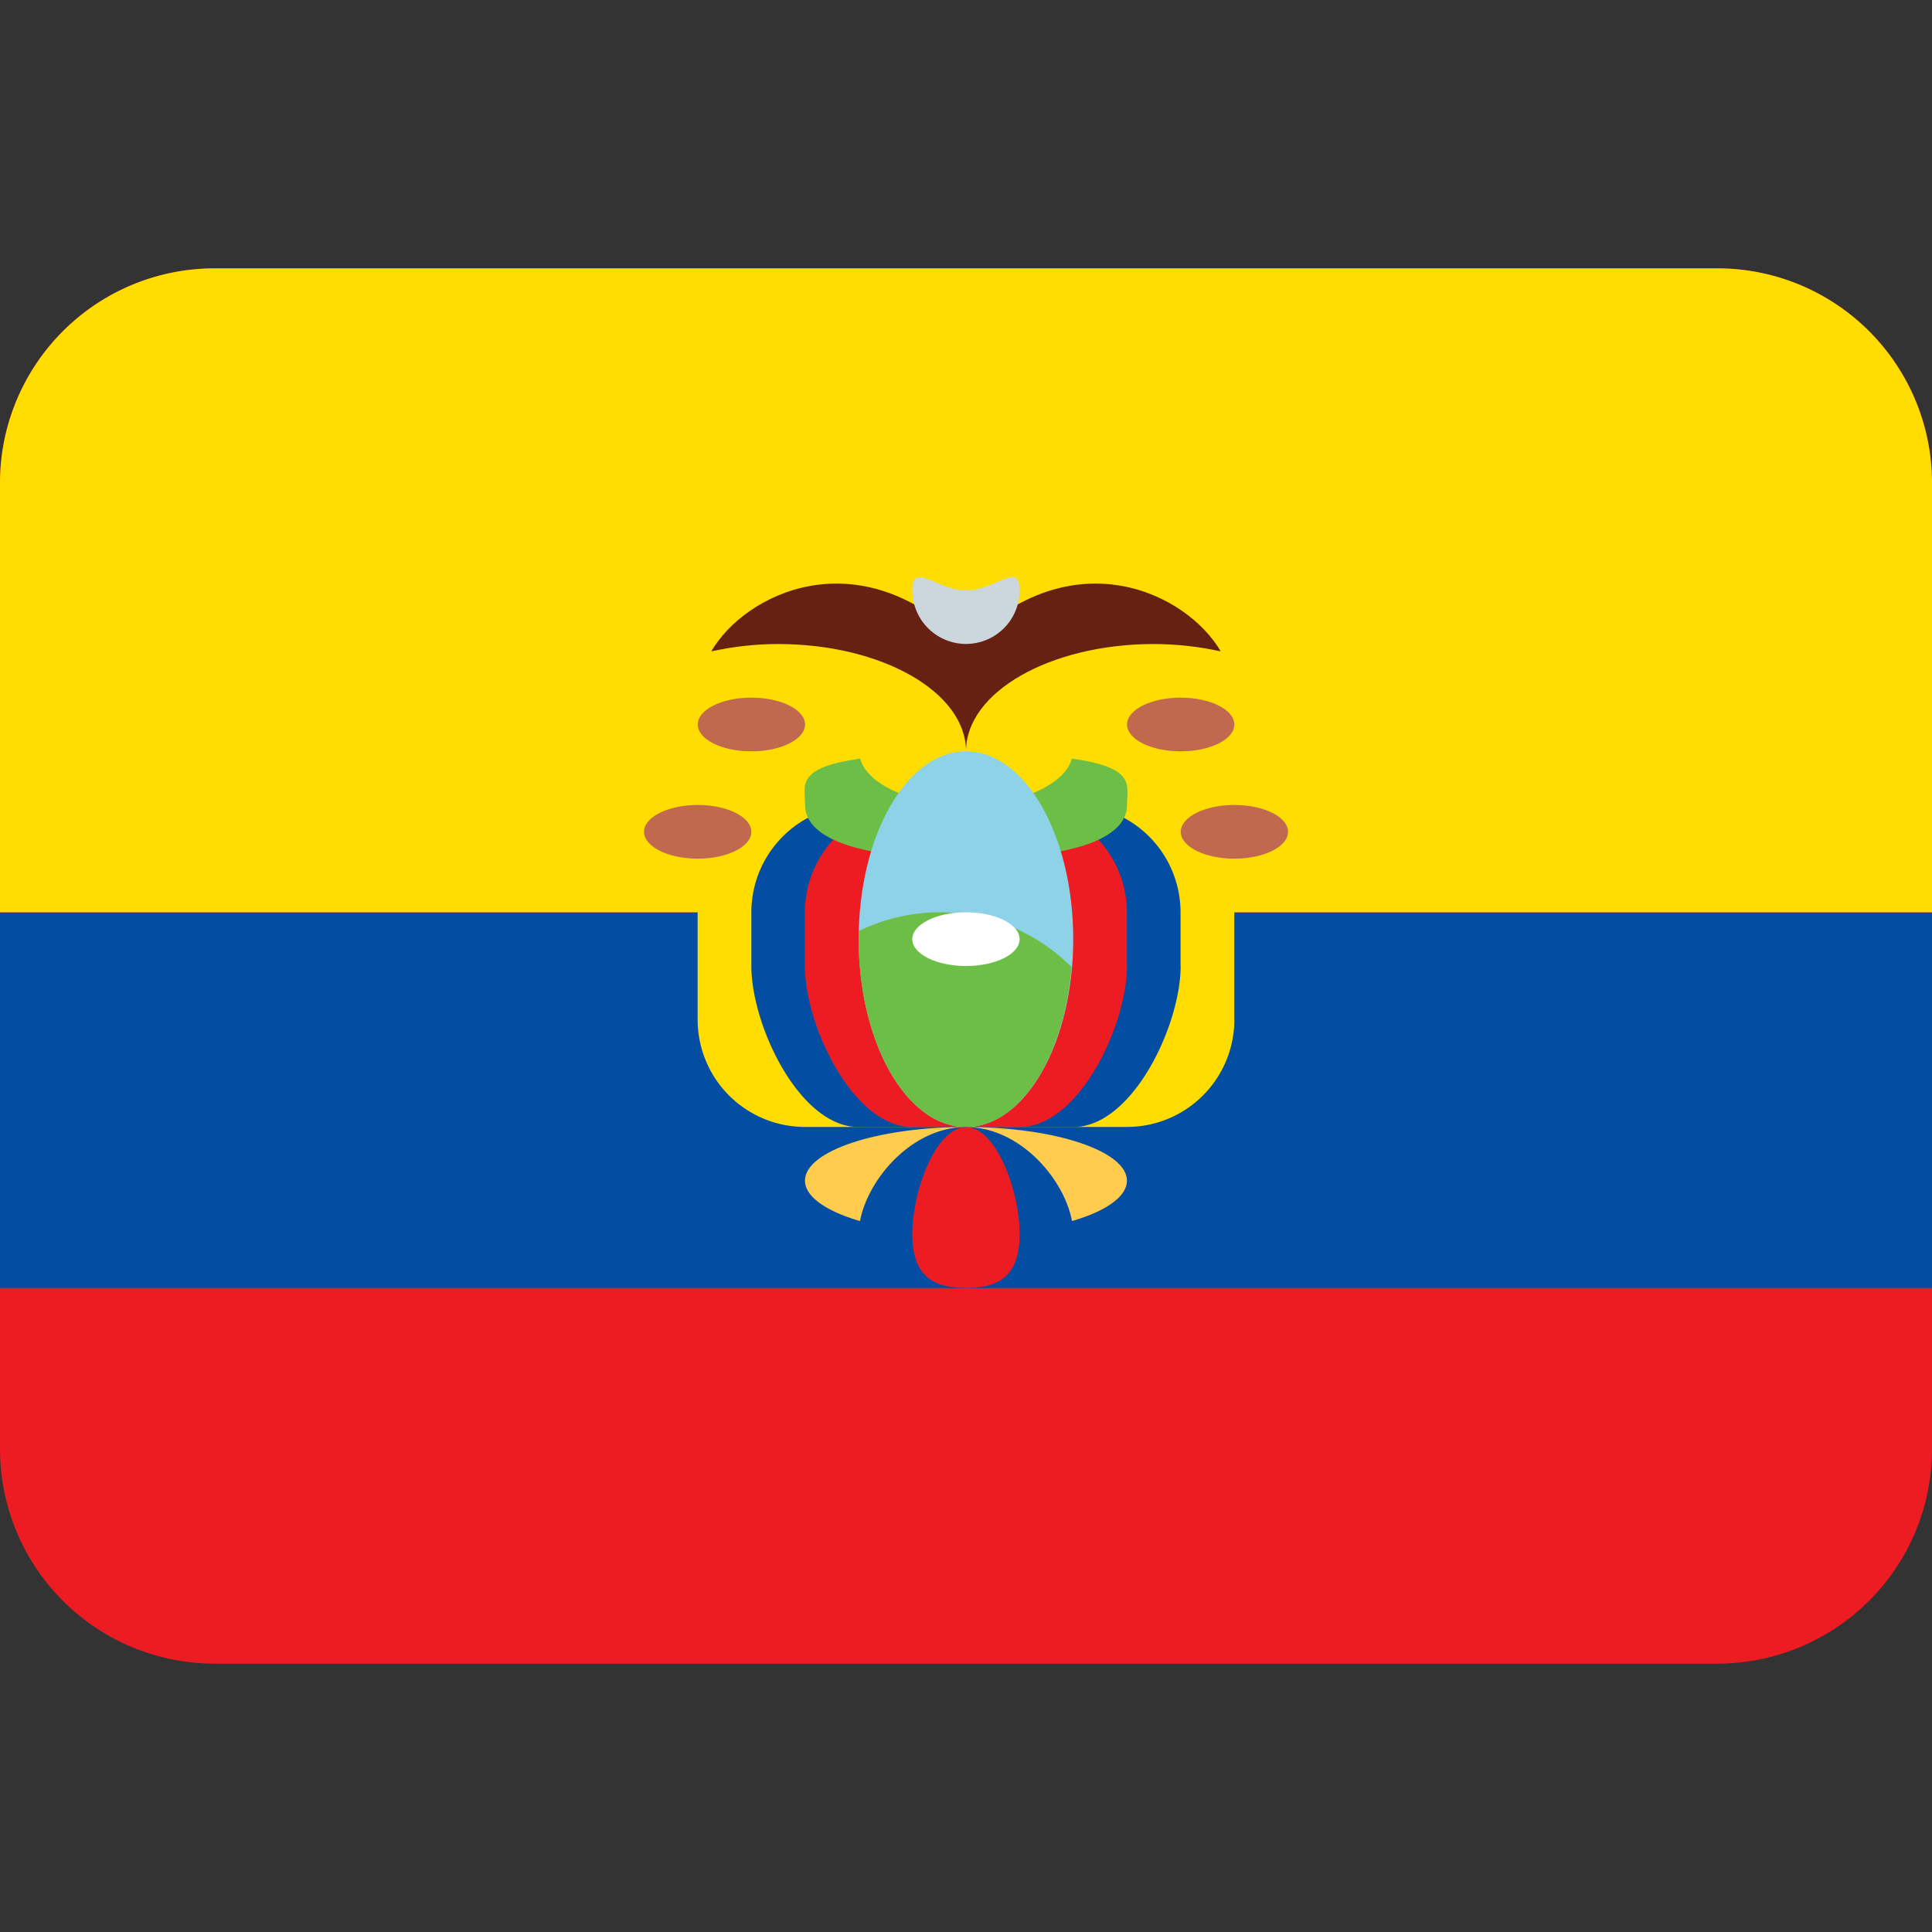 <svg width="20" height="20" fill="none" xmlns="http://www.w3.org/2000/svg"><rect width="100%" height="100%" fill="#333333" stroke="none"/><g clip-path="url(#clip0_0_12751)"><path d="M20 15a2.222 2.222 0 01-2.222 2.222H2.222A2.222 2.222 0 010 15V5a2.222 2.222 0 012.222-2.222h15.556A2.222 2.222 0 0120 5v10z" fill="#ED1C23"/><path d="M0 9.444h20v3.89H0v-3.89z" fill="#034EA2"/><path d="M20 9.444V5a2.222 2.222 0 00-2.222-2.222H2.222A2.222 2.222 0 000 5v4.444h20z" fill="#FD0"/><path d="M12.778 10.556a1.111 1.111 0 01-1.11 1.11H8.333a1.111 1.111 0 01-1.111-1.11V8.889a1.111 1.111 0 011.11-1.111h3.334a1.111 1.111 0 011.111 1.11v1.668z" fill="#FD0"/><path d="M12.222 10c0 .613-.498 1.667-1.111 1.667H8.888c-.613 0-1.11-1.054-1.11-1.667v-.556a1.111 1.111 0 011.11-1.11h2.223a1.111 1.111 0 011.11 1.11V10z" fill="#034EA2"/><path d="M11.666 10c0 .613-.497 1.667-1.11 1.667H9.443c-.613 0-1.111-1.054-1.111-1.667v-.556a1.111 1.111 0 011.111-1.11h1.111a1.111 1.111 0 011.111 1.11V10z" fill="#ED1C23"/><path d="M11.096 7.853c-.074.27-.534.48-1.096.48s-1.022-.21-1.096-.48c-.67.095-.57.274-.57.48 0 .307.439.556 1.666.556 1.227 0 1.667-.249 1.667-.556 0-.206.098-.385-.571-.48z" fill="#6DBE46"/><path d="M10.555 10.556a.555.555 0 11-1.11 0V8.889a.556.556 0 111.11 0v1.667z" fill="#A6D388"/><path d="M11.944 6.667c.245 0 .477.029.693.076-.347-.598-1.526-1.187-2.637-.076-1.111-1.111-2.29-.522-2.637.076.228-.05.46-.076.692-.076 1.074 0 1.945.498 1.945 1.11 0-.612.87-1.11 1.944-1.11z" fill="#662113"/><path d="M10 11.667c.613 0 1.11-.87 1.11-1.945 0-1.074-.497-1.944-1.11-1.944-.614 0-1.111.87-1.111 1.944 0 1.074.497 1.945 1.11 1.945z" fill="#8ED2E7"/><path d="M9.722 9.444a1.93 1.93 0 00-.828.192c0 .029-.005.057-.005.086 0 1.074.497 1.945 1.11 1.945.558 0 1.015-.72 1.095-1.655a1.94 1.94 0 00-1.372-.568z" fill="#6DBE46"/><path d="M10 12.778c.92 0 1.666-.249 1.666-.556 0-.306-.746-.555-1.666-.555-.92 0-1.667.248-1.667.555 0 .307.746.556 1.667.556z" fill="#FFCC4D"/><path d="M11.11 12.778c0 .46-.497.555-1.11.555-.614 0-1.111-.095-1.111-.555 0-.46.497-1.111 1.11-1.111.614 0 1.112.65 1.112 1.11z" fill="#034EA2"/><path d="M9.444 12.778c0-.46.25-1.111.556-1.111.307 0 .555.65.555 1.11 0 .46-.248.556-.555.556-.307 0-.556-.095-.556-.555z" fill="#ED1C23"/><path d="M9.444 6.111c0-.307.25 0 .556 0 .307 0 .555-.307.555 0a.555.555 0 11-1.11 0z" fill="#CCD6DD"/><path d="M10 10c.307 0 .555-.124.555-.278 0-.153-.248-.278-.555-.278-.307 0-.556.125-.556.278 0 .154.25.278.556.278z" fill="#fff"/><path d="M7.223 8.889c.306 0 .555-.125.555-.278 0-.153-.249-.278-.555-.278-.307 0-.556.125-.556.278 0 .153.249.278.556.278zm.555-1.111c.307 0 .556-.125.556-.278 0-.153-.249-.278-.556-.278-.307 0-.555.125-.555.278 0 .153.248.278.555.278zm5 1.111c.307 0 .556-.125.556-.278 0-.153-.249-.278-.556-.278-.307 0-.555.125-.555.278 0 .153.248.278.555.278zm-.555-1.111c.306 0 .555-.125.555-.278 0-.153-.249-.278-.556-.278-.306 0-.555.125-.555.278 0 .153.249.278.556.278z" fill="#C1694F"/></g><defs><clipPath id="clip0_0_12751"><path fill="#fff" d="M0 0h20v20H0z"/></clipPath></defs></svg>